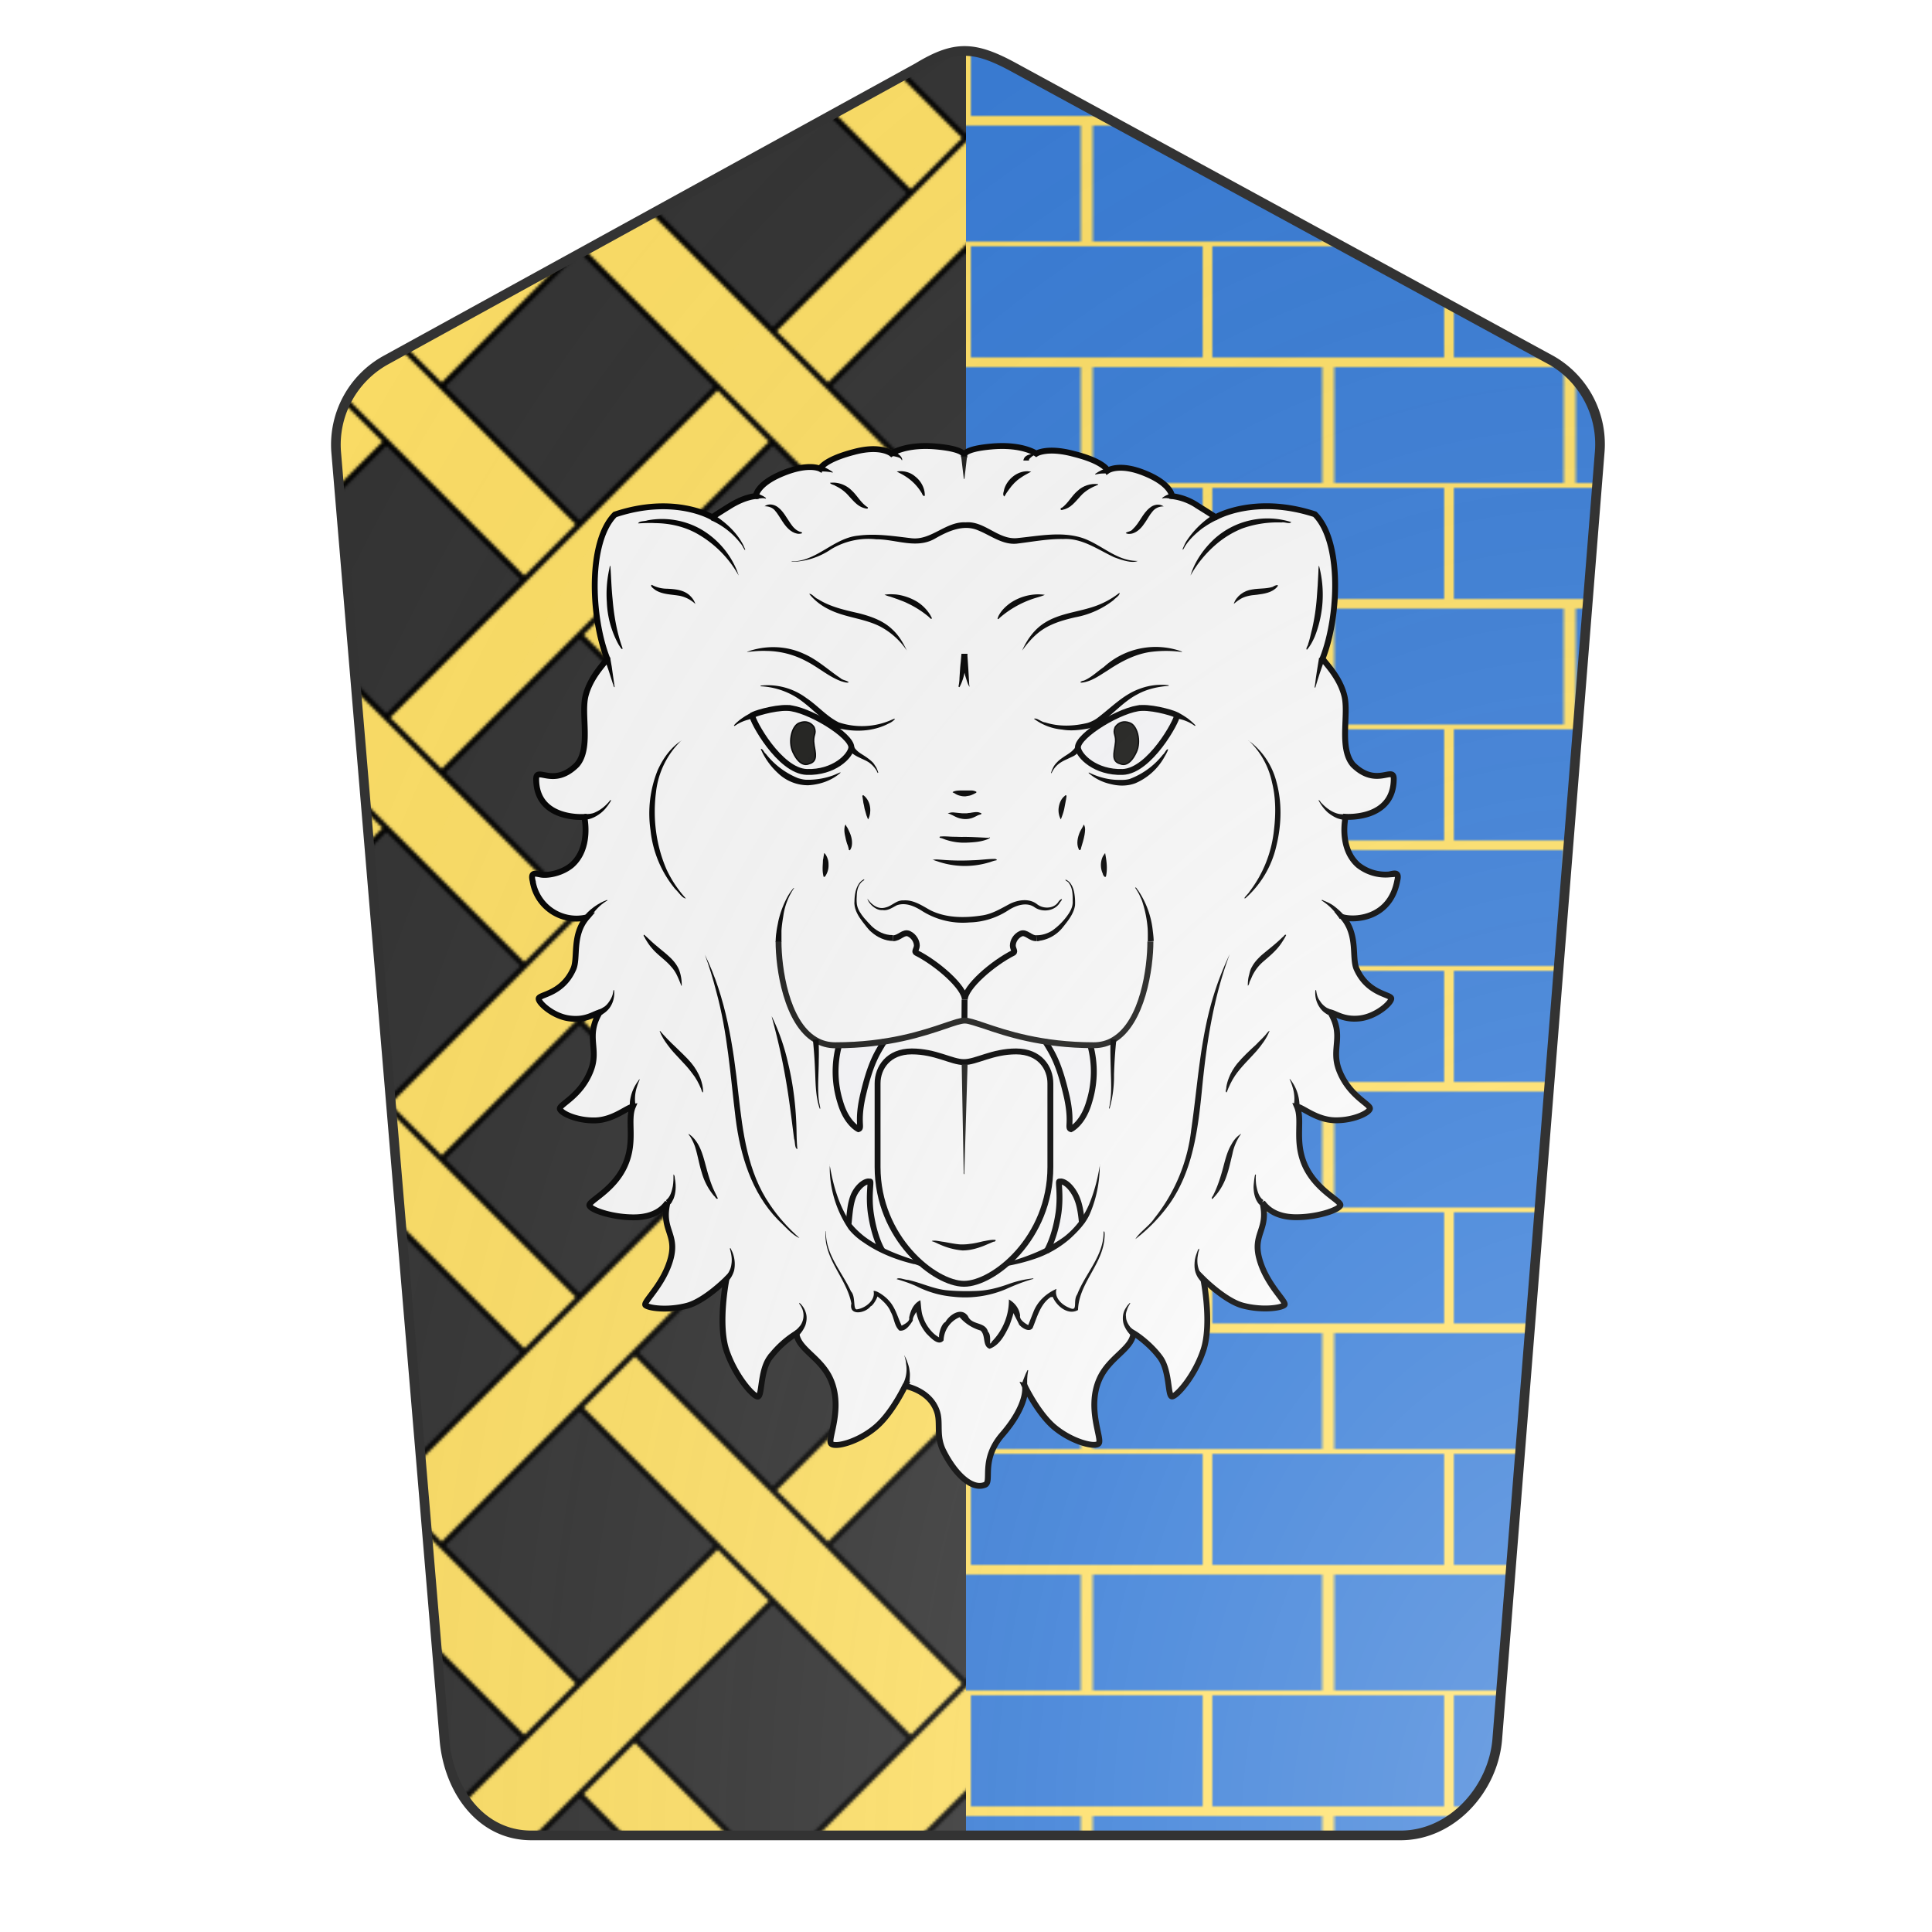 <svg xmlns="http://www.w3.org/2000/svg" id="provinceCOA12" width="200" height="200" viewBox="0 0 200 200">
        <defs><clipPath id="pavise_provinceCOA12"><path d="M95 7L39.9 37.3a10 10 0 00-5.1 9.5L46 180c.4 5.2 3.7 10 9 10h90c5.3 0 9.6-4.8 10-10l10.6-133.2a10 10 0 00-5-9.5L105 7c-4.2-2.3-6.2-2.3-10 0z"></path></clipPath><clipPath id="divisionClip_provinceCOA12"><rect x="100" y="0" width="100" height="200"></rect></clipPath><g id="lionHeadCaboshed_provinceCOA12" stroke-width=".45"><path d="M119.14 65.59s-.18-.14-1.36-.87a4.44 4.44 0 00-1.98-.75s-.05-.92-2.05-1.74c-2-.83-2.88-.22-2.88-.22s-.28-.7-2.61-1.28c-2.04-.55-2.87-.02-2.87-.02s-1.07-.77-3.49-.54c-2.41.22-2.04.78-2.04.78s.33-.55-2.08-.78c-2.42-.23-3.5.54-3.5.54s-.82-.68-2.86-.13c-2.33.6-2.61 1.29-2.61 1.29s-.87-.47-2.88.36c-2 .82-2.05 1.74-2.05 1.74s-.8.02-1.98.75-1.36.87-1.36.87-2.88-1.74-7.46-.21c-2.07 2.07-1.85 7.84-.6 11.03.06.15-1.24 1.25-1.65 2.86-.37 1.46.43 4.03-.67 5.3-1.8 1.8-3.12.07-3.12 1.09 0 3.2 3.69 2.91 3.69 2.91s.55 2.37-.97 3.7c-.8.66-1.91.81-2.36.72-.4-.07-.81-.24-.63.49a3.4 3.4 0 004.16 2.79c-1.18 1.37-.65 3.14-1.05 3.98-.87 1.94-2.65 1.92-2.65 2.26 0 .34 1.15 1.39 2.43 1.52 1.2.14 1.8-.36 2.25-.47-1.1 1.85-.03 2.77-.68 4.44-.78 2.03-2.48 2.63-2.37 2.97.12.34 1.33.91 2.73.87 1.4-.05 2.41-1 2.86-1.05-.45 1.07.22 2.63-.6 4.48-.85 1.93-2.78 2.74-2.73 3.08.06.34 1.64.88 3.17.92 1.33.05 2.26-.34 2.82-1.13-.5 2.08.74 2.38.25 4.27-.54 2.04-2.16 3.37-1.94 3.6.23.22 1.68.44 3.2.04 1.35-.36 3.01-2.03 3.01-2.03s-.68 3.42 0 5.46c.68 2.01 2.07 3.54 2.4 3.54.35 0 .17-1.91.9-2.95a7.5 7.5 0 012.07-1.9c.11 1.23 1.89 1.85 2.63 3.57.95 2.22-.26 4.54.02 4.88.28.34 2.08-.11 3.43-1.26 1.26-1.06 2.25-3.16 2.25-3.16-.04.01 1.92.3 2.46 2.01.27.86-.1 1.84.48 2.99.92 1.83 2.2 2.95 3.14 2.6.67-.16-.36-1.85 1.36-3.85 2.03-2.34 1.78-3.75 1.73-3.76 0 0 1 2.1 2.25 3.16 1.35 1.14 3.15 1.6 3.43 1.26.29-.34-.92-2.67.03-4.88.74-1.73 2.52-2.34 2.63-3.58.4.23 1.4.98 2.07 1.91.73 1.05.55 2.95.89 2.95.34 0 1.73-1.53 2.4-3.54.68-2.04 0-5.46 0-5.46s1.67 1.67 3.02 2.03c1.52.4 2.97.18 3.2-.05.22-.22-1.41-1.55-1.94-3.59-.5-1.89.75-2.2.25-4.27.56.78 1.48 1.18 2.82 1.13 1.53-.04 3.1-.58 3.16-.92.06-.34-1.88-1.15-2.73-3.08-.81-1.85-.15-3.41-.6-4.48.45.06 1.47 1 2.87 1.05 1.4.04 2.61-.53 2.72-.87.12-.34-1.58-.94-2.36-2.97-.65-1.69.43-2.59-.68-4.44.45.1 1.04.6 2.25.47 1.27-.14 2.43-1.18 2.43-1.52 0-.34-1.78-.33-2.65-2.26-.4-.84.13-2.61-1.06-3.98.97.27 3.63.09 4.17-2.8.18-.72-.23-.56-.63-.48a3.38 3.38 0 01-2.37-.72c-1.51-1.34-.96-3.7-.96-3.7s3.69.27 3.69-2.91c0-1.03-1.32.7-3.12-1.08-1.1-1.28-.3-3.85-.67-5.31-.41-1.61-1.71-2.71-1.66-2.86 1.26-3.2 1.48-8.97-.6-11.04-4.63-1.51-7.61.23-7.61.23z"></path><path fill="#f8f8fa" d="M109.53 106.06a7.8 7.8 0 01-.08 4.35c-.48 1.68-1.4 2.1-1.4 2.1s0 0 0 0 0 0 0 0c-.3-.09.1-.46-.3-2.38-.64-2.85-1.19-3.52-1.72-4.42m.13 16.2s.66-1.04.94-3.03c.17-1.33-.04-2.33.05-2.35 0 0 0 0 0 0l.15-.01c.38.05.81.5 1.1 1.06.28.56.4 1.18.49 2.13"></path><path fill="#f8f8fa" d="M90.27 106.06a7.8 7.8 0 00.08 4.35c.48 1.68 1.4 2.1 1.4 2.1v0c.31-.09-.1-.46.3-2.38.64-2.85 1.2-3.52 1.72-4.42m-.2 16.09s-.6-.93-.88-2.92c-.17-1.33.05-2.33-.04-2.35h-.02l-.14-.01c-.37.05-.84.48-1.1 1.06-.24.56-.3 1.22-.39 2.18"></path><path fill="#f8f8fa" d="M113.48 80.21c-1.54.05-4.93 2.1-4.9 3.04.07.65 1.35 1.94 3.43 1.87 2.08-.07 4.18-3.93 4.17-4.33-.01-.1-1.63-.61-2.7-.58z"></path><path fill="#f8f8fa" d="M86.31 80.21c1.54.05 4.93 2.1 4.9 3.04-.07.65-1.34 1.94-3.42 1.87-2.09-.07-4.19-3.93-4.18-4.33.01-.1 1.63-.61 2.7-.58z"></path><path fill="#1d1d1b" stroke-width=".113" d="M112.52 81.35c-.43-.16-.83-.03-1.08.34-.22.58.15.53 0 1.4-.07.52-.31 1.24.4 1.4 0 0 .63.37 1.21-.88.4-.84.07-2.1-.53-2.26z"></path><path fill="#1d1d1b" stroke-width=".113" d="M87.27 81.35c.44-.16.83-.03 1.08.34.22.58-.15.53 0 1.4.08.52.31 1.24-.4 1.4 0 0-.63.37-1.21-.88-.4-.84-.07-2.1.53-2.26z"></path><path fill="none" d="M99.89 102.58l-.01 1.6"></path><path d="M93.22 109v6.41c0 5.46 4.37 8.96 6.63 8.96s6.62-3.48 6.62-8.96V109c0-1.19-.81-2.45-2.63-2.45-1.82 0-3.05.82-4 .82-.95 0-2.17-.82-4-.82-1.8 0-2.62 1.26-2.62 2.45z"></path><path fill="none" d="M94.4 97.87c.48.02.81-.54 1.23-.34.38.18.6.58.6.9 0 .26-.22.46-.06.55 1.6.8 3.74 2.65 3.74 3.6 0-.95 2.14-2.8 3.74-3.6.14-.1-.06-.3-.06-.54 0-.34.22-.73.6-.91.41-.2.74.37 1.22.34"></path><g fill="#000" stroke="none"><path fill="#1d1d1b" d="M109.81 106.3c-4.06 0-6.81-.93-8.47-1.5-.65-.2-1.16-.39-1.43-.39s-.78.17-1.44.4c-1.65.56-4.42 1.5-8.48 1.5-.6 0-1.15-.15-1.65-.46-2.33-1.37-2.94-5.66-2.94-7.73h.45c0 1.98.56 6.08 2.71 7.35.43.26.91.38 1.42.38 4 0 6.72-.92 8.34-1.47.74-.25 1.22-.42 1.57-.42.35 0 .83.17 1.58.42 1.62.55 4.34 1.47 8.32 1.47.52 0 .99-.12 1.42-.38 2.15-1.27 2.7-5.35 2.7-7.35h.46c0 2.07-.62 6.36-2.94 7.73-.47.3-1.03.45-1.62.45z"></path><path d="M110.26 115.21c0 1.33-.26 2.67-.8 3.88-.33.7-.9 1.28-1.46 1.8a7.97 7.97 0 01-2.77 1.58c-.68.23-1.37.4-2.07.53.08-.14.07-.36.28-.35 1.46-.44 2.9-1.01 4.13-1.92a6.3 6.3 0 001.93-2.6c.37-.93.62-1.91.77-2.9z"></path><path d="M89.54 115.21c.24 1.47.65 2.94 1.43 4.22.32.5.7.87 1.16 1.25 1.1.86 2.45 1.39 3.76 1.82.2.13.68.03.66.35.1.32-.37 0-.54.01-1.37-.33-2.7-.85-3.86-1.66a5 5 0 01-1.13-1 8.52 8.52 0 01-1.47-4.67c0-.09.02-.27-.01-.32z"></path><path d="M105.14 124c-.73.2-1.44.49-2.13.8a8.07 8.07 0 01-4 .56 7.67 7.67 0 01-2.8-.8c-.5-.23-1.01-.4-1.53-.55.16-.17.61.06.87.06 1.02.22 1.98.71 3.03.8.78.07 1.56.08 2.35.04.8-.04 1.58-.25 2.33-.52a8.02 8.02 0 011.92-.44l-.04.05z"></path><path d="M113.94 98.12c0-.33.01-.66-.01-.99a8.7 8.7 0 00-.4-2.03c-.06-.2-.16-.38-.24-.57-.1-.19-.2-.36-.32-.53.08-.08.15.14.22.19a6.78 6.78 0 011.13 3.08c.03.24.06.5.07.74.04.1-.07.08-.13.09l-.32.02z"></path><path d="M86.82 94.02a4.99 4.99 0 00-.83 2.15c-.06.37-.12.75-.14 1.13v.85h-.45c.01-.25.02-.49.06-.73.03-.29.1-.58.15-.86.15-.66.39-1.3.72-1.9.13-.23.28-.44.45-.64h.04z"></path><path d="M78.17 101.51a8.7 8.7 0 00-.37-.87 2.74 2.74 0 00-.42-.6c-.44-.52-1.03-.88-1.46-1.4-.2-.22-.36-.48-.52-.74-.01-.1-.2-.23-.08-.3.32.28.63.6.98.88.3.26.62.5.92.78.32.29.61.63.78 1.04a3.25 3.25 0 01.2 1.22l-.03-.01z"></path><path d="M76.54 104.98c.37.43.78.85 1.2 1.24.4.4.82.77 1.18 1.2.3.36.55.77.72 1.21.11.32.2.65.2.99 0 .22-.14-.1-.15-.19-.18-.43-.4-.85-.7-1.22-.55-.76-1.3-1.37-1.85-2.13-.25-.33-.48-.69-.63-1.08l.03-.02z"></path><path d="M78.73 112.87c.33.22.58.53.77.88.3.56.44 1.19.61 1.8.13.49.28.97.47 1.44.12.28.26.55.39.83-.11.12-.2-.14-.29-.19a4.76 4.76 0 01-.94-1.78c-.21-.66-.31-1.34-.52-2a3.9 3.9 0 00-.35-.74c-.04-.07-.14-.16-.14-.24z"></path><path d="M85.1 103.85a16.3 16.3 0 011.25 3.57c.44 1.8.64 3.66.66 5.51.01.37.02.74.06 1.11-.22-.05-.16-.56-.25-.78-.2-1.54-.38-3.09-.65-4.62a48.99 48.99 0 00-1.04-4.64l-.03-.15z"></path><path d="M89.26 120.34c-.05 1.76 1.22 3.1 1.92 4.61.4.41.11 1.5.5 1.37.63-.1 1.4-.71 1.23-1.4.24-.06.9.42 1.15.71.53.55.7 1.31 1.02 1.98-.16-.02.67-.26.56-.64.11-.55.33-1.08.86-1.34.06.38.05.93.23 1.34.2.62.75 1.3 1.26 1.53-.17.08.05-1.04.43-1.2.33-.58 1.23-1.17 1.73-.45.3.72 1.33.4 1.54 1.2.33.3 0 1.28.3.74a4.52 4.52 0 001.3-3.22c.47.27.79.7.86 1.23-.1.4.68.76.62.74l.41-1.04c.32-.8.98-1.4 1.76-1.74-.2.65.4 1.22.96 1.44.75.37.26-.49.63-1.02.63-1.62 2.05-2.98 2.02-4.81.15-.15.06.73.01.93-.34 1.81-1.92 3.18-1.97 5.08-.81.46-1.76-.4-2-1.16-.03-.44.47.17-.1.17-.8.55-1.03 1.53-1.38 2.37-.27.36-.81 0-1.03-.25-.17-.41-.7-1.23-.53-1.46.37 0-.09 1.14-.22 1.52-.34.69-.74 1.51-1.52 1.78-.58-.19-.27-1.04-.7-1.4a3.37 3.37 0 01-1.6-1.02 2.01 2.01 0 00-1.23 1.78c-.4.48-1-.22-1.3-.51a3.69 3.69 0 01-.86-2.24c.6.16-.25.77-.2 1.23-.23.36-.54.83-1.02.77-.41-.35-.4-.98-.67-1.43-.21-.56-.8-1.03-1.18-1.31.48-.35-.1.8-.37.88-.39.53-1.68.76-1.47-.22-.36-1.95-2.17-3.45-1.97-5.55z"></path><path d="M92.44 94.84c.32.46.82.85 1.4.67.48-.11.83-.57 1.36-.54.77-.06 1.43.4 2.06.75 1.2.6 2.61.61 3.92.41.8-.1 1.49-.53 2.19-.9.64-.31 1.49-.44 2.09.04.46.36 1.24.35 1.6-.15.16-.27.48-.38.16-.02-.37.7-1.38.83-2 .37-.62-.4-1.42-.1-1.98.26a5.7 5.7 0 01-2.98.93 5.87 5.87 0 01-3.58-.85c-.57-.37-1.3-.72-2-.46-.34.18-.68.43-1.09.36-.53.05-1.08-.54-1.15-.87z"></path><path d="M105.4 97.64c.42.01.86-.13 1.22-.36a5 5 0 001.05-1.01c.28-.36.54-.77.51-1.24 0-.48.01-1-.3-1.4-.03-.1-.34-.2-.23-.25.36.15.54.53.63.9.07.34.1.71.08 1.07-.1.66-.55 1.2-.95 1.7a2.8 2.8 0 01-1.67 1c-.1 0-.32.12-.32-.02l-.03-.39z"></path><path d="M92.2 93.41c-.39.2-.54.65-.57 1.05-.02.27-.03.54 0 .8.06.4.3.74.55 1.05.2.23.4.45.6.65.43.4 1 .68 1.59.67.07 0 .01.12.03.17v.28c-.6 0-1.2-.28-1.65-.68-.27-.22-.46-.52-.68-.79-.31-.4-.6-.87-.63-1.4.01-.49.04-1.01.3-1.44.1-.18.25-.33.44-.42l.02.06z"></path><path d="M97.42 121.07c.28-.04.57.05.85.08.43.07.86.17 1.3.2.23 0 .47 0 .7-.04.35-.03.7-.12 1.04-.2.3-.05.6-.13.9-.11.15 0 .01.17-.1.14l-.75.32c-.52.2-1.08.36-1.65.35a5.31 5.31 0 01-1.66-.43c-.23-.09-.44-.22-.68-.28l.05-.03z"></path><path d="M101.8 90.11c.13.06-.1.15-.15.17-.5.2-1.06.24-1.6.26a4.4 4.4 0 01-1.53-.2c-.18-.05-.34-.14-.52-.17-.07-.05.01-.12.09-.1.34-.03.67.02 1.01.02.24 0 .48.02.72.01.62 0 1.23.04 1.84.07.07-.02.19.04.14-.05z"></path><path d="M100.28 78.6c-.1-.12-.15-.28-.2-.42l-.14-.44a12.7 12.7 0 01-.28-1.66h.46c-.06.58-.16 1.16-.3 1.72a3.87 3.87 0 01-.32.82c-.06-.02-.1-.05-.06-.12.03-.19.06-.38.06-.58.03-.42.05-.84.1-1.26l.05-.6h.45l.08 1.19.05.9c.01.14.01.28.04.41l.01.05z"></path><path d="M92.5 88.76c-.06-.09-.08-.2-.13-.3l-.1-.36c-.04-.11-.06-.23-.08-.34-.02-.12-.06-.24-.07-.35l-.05-.33c0-.05-.04-.11 0-.15.02-.02.05-.05.08-.01.09.07.17.15.24.25.13.18.22.4.25.63.02.1.02.2.02.3-.01.1-.01.21-.04.31a1.2 1.2 0 01-.12.34s-.03.02 0 .01z"></path><path d="M98.98 86.66c.09-.06.2-.08.3-.1.16-.02.31-.02.47-.02h.66a.8.8 0 01.36.09c.04.01.03.04.02.07-.02.04-.1.05-.13.08-.13.06-.26.13-.4.16l-.3.05c-.12 0-.23 0-.34-.03a1.23 1.23 0 01-.46-.18 1.08 1.08 0 00-.18-.09v-.03z"></path><path d="M98.6 88.31c.16-.08.33-.1.5-.08l.6.06h.38c.11-.03.23-.02.34-.05.22-.03.45-.08.65.01.05.02.14.02.1.1-.03.04-.13.04-.19.07-.1.03-.2.1-.3.14a1.59 1.59 0 01-1.05.14c-.24-.04-.45-.15-.66-.26-.1-.04-.2-.1-.3-.12-.02 0-.05-.03-.06 0z"></path><path d="M97.4 91.88c.22-.08.46-.04.68-.03a18.15 18.15 0 002.45.04c.55-.01 1.09-.1 1.64-.1.07-.02.28.06.15.11-.2.02-.4.12-.6.17a6.43 6.43 0 01-3.98-.12c-.1-.02-.29-.12-.34-.07z"></path><path d="M90.78 89.16c.02.06.04.13.09.18.08.13.14.27.2.4.14.31.22.65.18.99a.84.84 0 01-.13.36c-.01.05-.05.03-.08.02-.05-.03-.03-.11-.05-.16-.03-.1-.05-.2-.1-.3a4.6 4.6 0 01-.14-.54c-.06-.24-.1-.5-.06-.74 0-.08.04-.15.08-.22z"></path><path d="M89.15 91.35c.04.05.09.1.12.16.06.1.1.2.13.3.05.14.06.29.06.43a1.44 1.44 0 01-.25.87c-.03.03-.06.08-.1.05-.05 0-.04-.06-.05-.1-.07-.3-.06-.6-.04-.91l.01-.23c0-.09.04-.17.04-.26l.04-.22c0-.02.01-.11.03-.1v.01z"></path><path d="M78.17 82.71a6.49 6.49 0 00-1.94 3.95c-.26 2 0 4.07.8 5.92.38.82.88 1.57 1.49 2.24-.27 0-.57-.5-.8-.7a8.43 8.43 0 01-1.91-4.52 8.89 8.89 0 01.55-4.62c.41-.9 1-1.74 1.84-2.28h-.02z"></path><path d="M95.47 75.82a5.66 5.66 0 00-2.03-1.84c-1.25-.65-2.73-.69-4-1.35a4.4 4.4 0 01-1.46-1.16c.2-.04.43.31.66.39.95.61 2.09.85 3.18 1.1.92.24 1.86.57 2.55 1.25.49.45.83 1.04 1.11 1.64l-.01-.03z"></path><path d="M93.75 71.53c.3-.05.59-.04.88-.02a4.1 4.1 0 011.61.55 3.15 3.15 0 011.04 1.06c.02.08.16.21.06.27-.08-.03-.16-.14-.24-.2a7.44 7.44 0 00-1.6-1.01c-.23-.12-.48-.2-.73-.3l-.57-.2a2.2 2.2 0 01-.45-.15z"></path><path d="M79.96 99.1c1.64 3.33 2.2 7.06 2.59 10.72.33 2.92.7 5.98 2.4 8.46.64.96 1.42 1.82 2.28 2.58-.55-.21-1.15-.94-1.65-1.4-2.03-2.08-2.9-4.98-3.25-7.8-.4-3.26-.61-6.56-1.49-9.74-.24-.95-.55-1.95-.88-2.83z"></path><path d="M121.61 101.51c0-.28.02-.56.1-.83.05-.21.1-.43.22-.62.17-.33.43-.6.7-.86.55-.47 1.13-.9 1.64-1.41.1-.04.18-.27.28-.16-.1.22-.24.43-.38.64-.38.56-.91.99-1.42 1.43a3.4 3.4 0 00-.72.91c-.1.17-.16.37-.26.55-.05.1-.06.3-.16.35z"></path><path d="M123.27 104.99c-.22.57-.6 1.07-1 1.54-.55.62-1.17 1.19-1.64 1.88-.27.4-.47.83-.64 1.28-.16-.02 0-.29-.03-.4.04-.25.11-.49.2-.72.15-.39.37-.75.63-1.08.44-.53.95-1 1.45-1.46.3-.32.64-.61.9-.96.04 0 .1-.15.13-.08z"></path><path d="M121.09 112.88a3.92 3.92 0 00-.66 1.53c-.14.57-.26 1.16-.46 1.72a4.47 4.47 0 01-1.08 1.74c-.13-.08.07-.24.09-.34.3-.6.5-1.22.68-1.86.19-.68.33-1.38.69-1.98.16-.3.37-.57.65-.76.02 0 .06-.08.09-.05z"></path><path d="M115.54 78.52c-.82.06-1.65.24-2.38.64-1.14.58-1.95 1.63-3.03 2.31-.23.13-.49.27-.76.32-.65.12-1.33.2-2 .08a4.2 4.2 0 01-2.16-.83c.23-.09.57.26.86.28 1.05.34 2.18.3 3.25.04.24-.07.58-.23.8-.41 1.03-.78 1.95-1.76 3.18-2.2a4.71 4.71 0 012.24-.28v.05z"></path><path d="M107.27 88.76a1.5 1.5 0 01-.16-.92c.05-.32.18-.66.45-.87.04-.04.1-.11.14-.03.02.08-.02.16-.02.24l-.13.68c-.05.28-.14.54-.24.8l-.04.1z"></path><path d="M109.04 89.16c.14.23.09.52.05.78-.06.35-.17.68-.27 1.02.01.12-.13.24-.18.07-.19-.41-.08-.9.09-1.3.09-.2.22-.37.3-.57z"></path><path d="M110.67 91.35c.11.58.19 1.17.07 1.75-.06.2-.24-.07-.25-.18a1.57 1.57 0 01-.03-1.25c.05-.12.13-.22.2-.32z"></path><path d="M116.55 75.92a9.12 9.12 0 00-2.26-.02c-1.26.14-2.4.75-3.43 1.44-.62.38-1.24.85-1.98.93-.26 0 .03-.15.15-.15.58-.24 1.02-.69 1.53-1.04a5.9 5.9 0 016-1.19v.02z"></path><path d="M121.64 82.69a5.67 5.67 0 012.17 3.21c.44 1.61.38 3.32-.02 4.93a7.61 7.61 0 01-2.36 3.97c-.27.1.24-.36.3-.49a9.36 9.36 0 001.89-4.78c.14-1.19.14-2.42-.15-3.59a6.18 6.18 0 00-1.8-3.24h-.02z"></path><path d="M104.31 75.8c.38-.85.95-1.65 1.76-2.14 1.08-.67 2.37-.79 3.55-1.16a6.53 6.53 0 002.15-1.12c.05.2-.32.4-.45.56a6.72 6.72 0 01-2.94 1.32c-1 .23-2.04.53-2.85 1.2-.47.38-.86.85-1.21 1.33v.01z"></path><path d="M117.22 70.04c.33-1.07 1-2.02 1.81-2.78a6.08 6.08 0 015.91-1.3c-.12.18-.52-.03-.74.03a8.09 8.09 0 00-3.02.46 7.2 7.2 0 00-1.98 1.2 8.9 8.9 0 00-1.98 2.4z"></path><path d="M127.07 69.31a8.71 8.71 0 01-.33 5.44c-.16.36-.34.71-.6 1-.12-.09.1-.32.1-.46.13-.37.2-.76.3-1.13.18-.8.3-1.59.36-2.4l.07-.97c.02-.42.05-.84.06-1.27.02-.06-.01-.16.04-.2z"></path><path d="M106.04 71.54c-.22.1-.45.16-.68.23a7.6 7.6 0 00-2.74 1.5c-.06.04-.16.2-.2.1.06-.24.2-.44.34-.62.19-.23.42-.43.66-.6a3.88 3.88 0 012.17-.65c.15.01.3.01.45.04z"></path><path d="M109.42 85.16c.7.35 1.48.56 2.26.57h.31c.15 0 .4-.02.58-.08a5.85 5.85 0 002.53-1.86c.15-.1.24-.43.4-.41-.05.2-.19.42-.3.62a4.65 4.65 0 01-2.2 1.98c-.6.23-1.25.23-1.86.08a3.81 3.81 0 01-1.74-.86l.02-.04z"></path><path d="M120.22 99.1c-1.27 3.37-1.8 6.96-2.14 10.53-.3 2.97-.7 6.08-2.46 8.59a12.9 12.9 0 01-2.63 2.72c.3-.52 1.07-1.01 1.46-1.6a13.25 13.25 0 002.82-6.78c.5-3.45.68-6.97 1.72-10.31.33-1.08.75-2.13 1.23-3.15z"></path><path d="M120.53 72.23c.2-.6.79-1.02 1.4-1.1.53-.1 1.07-.04 1.58-.2.1-.08.56-.27.35 0-.38.44-1 .53-1.55.6-.5.04-1 .12-1.41.42-.13.08-.24.19-.37.28z"></path><path d="M84.25 78.5a4.95 4.95 0 013.52.96c.86.57 1.54 1.4 2.48 1.86a5.63 5.63 0 004.1-.22c.47-.21-.04.22-.23.28-1.11.6-2.44.7-3.67.44-.35-.02-.67-.25-.97-.43-.9-.64-1.65-1.49-2.6-2.06a5.75 5.75 0 00-2.63-.78v-.05z"></path><path d="M83.23 75.9c1.4-.51 3-.47 4.36.17 1.03.45 1.86 1.24 2.79 1.86.16.16.52.18.63.32-.16.06-.4-.04-.57-.08-.98-.36-1.77-1.08-2.7-1.55a6.6 6.6 0 00-3.02-.78c-.5-.02-1 .02-1.5.08v-.02z"></path><path d="M90.38 85.18c-.67.6-1.58.91-2.48.96a3.32 3.32 0 01-2.3-.91 5.5 5.5 0 01-1.34-1.87c.16-.05.25.29.39.37a5.99 5.99 0 002.48 1.87c.22.06.44.12.67.12h.22c.57-.02 1.14-.11 1.68-.3.23-.07.47-.2.67-.27l.01.03z"></path><path d="M94.7 62.08c.5-.08 1.02.05 1.4.38.43.33.73.86.74 1.4 0 .25-.2 0-.22-.1a3.88 3.88 0 00-1.3-1.33c-.2-.13-.42-.23-.63-.35z"></path><path d="M89.57 62.95c.6-.08 1.23.15 1.66.58.44.4.72.98 1.24 1.3.07.17-.24.07-.33.04-.46-.14-.78-.54-1.1-.88a3 3 0 00-1.04-.8c-.12-.1-.35-.1-.43-.24z"></path><path d="M84.55 64.75c.3-.24.74-.15 1.03.07.42.32.66.81.96 1.24.2.3.47.6.84.67.2.12-.22.15-.32.12-.51-.1-.86-.52-1.13-.93-.2-.29-.36-.6-.6-.87-.2-.22-.5-.31-.78-.3z"></path><path d="M105 62.09c-.26.15-.54.28-.79.46-.36.23-.66.55-.9.89-.14.18-.26.37-.37.56-.18-.13-.02-.42 0-.6.25-.75.98-1.34 1.77-1.34l.3.03z"></path><path d="M110.12 63.1c-.5.2-.98.46-1.33.86-.39.42-.76.94-1.36 1.05-.19.1-.26-.12-.06-.16.47-.35.73-.9 1.18-1.28.42-.4 1.01-.59 1.58-.52.01.02-.02.03-.01.05z"></path><path d="M86.63 68.98c1.93 0 3.22-1.8 5.1-1.98 1.37-.18 2.74.04 4.1.2 1.51.17 2.63-1.3 4.14-1.22 1.48-.13 2.53 1.4 4.03 1.2 1.6-.16 3.28-.51 4.87-.02 1.49.48 2.66 1.8 4.3 1.78-.45.21-1.28-.09-1.8-.28-1.25-.58-2.47-1.49-3.92-1.4-1.16-.02-2.3.2-3.45.34-1.13.17-2.07-.6-3.06-1-1.14-.5-2.35.07-3.34.64-1.42.8-2.99.03-4.48.04a5.56 5.56 0 00-3.46.76 5.55 5.55 0 01-3.02.97z"></path><path d="M82.57 70.06a8.36 8.36 0 00-3.19-3.21c-.98-.55-2.1-.8-3.22-.81-.43-.03-.87 0-1.3.02.07-.19.5-.15.71-.23 1.4-.27 2.9-.02 4.14.7a6.53 6.53 0 012.75 3.21c.02.08.12.31.1.32z"></path><path d="M72.73 69.31c.06.86.08 1.71.17 2.56.07.87.2 1.74.41 2.6.1.39.21.77.35 1.15 0 .25-.23-.17-.29-.25a7.3 7.3 0 01-.91-3.27c-.06-.83 0-1.65.17-2.46.03-.08.04-.34.1-.33z"></path><path d="M79.25 72.24a2.52 2.52 0 00-1.17-.62c-.63-.12-1.33-.09-1.9-.45-.1-.08-.44-.3-.28-.4.36.2.78.3 1.19.3.62.03 1.32.09 1.78.57.17.17.3.37.38.6z"></path><path d="M115.15 64.76c-.33-.01-.65.13-.85.39-.22.25-.37.56-.56.83-.24.37-.56.74-1 .86-.16.03-.35.06-.49-.04.12-.13.4-.1.53-.29.53-.48.75-1.21 1.32-1.65.28-.24.71-.33 1.03-.12l.02.02z"></path><path d="M111.53 105.65c-.1.89-.15 1.78-.18 2.68a9.12 9.12 0 01-.34 2.6c-.1.04.02-.22.01-.3.17-.88.1-1.79.08-2.68-.02-.75-.04-1.5-.02-2.26-.03-.1.07-.07.13-.06l.32.02z"></path><path d="M88.7 105.63c.01.52.03 1.05.01 1.57 0 .9-.08 1.78-.03 2.67.01.26.04.52.1.77 0 .07.1.38 0 .29-.33-.98-.31-2.01-.36-3.03a35.7 35.7 0 00-.16-2.24l.45-.03z"></path><path d="M95.29 129.88c.06.14.13.26.18.4.06.17.12.33.16.5.03.13.04.26.06.4.02.19 0 .39-.01.59-.03.18-.07.37-.15.55-.02.04-.06-.02-.09-.03l-.3-.2c.05-.05.07-.14.11-.21a2.46 2.46 0 00.15-1.4c0-.17-.06-.35-.1-.52 0-.02-.04-.07-.02-.08z"></path><path d="M104.26 132.2c.02-.13.07-.26.1-.38l.21-.53.14-.29c.05-.05.07.03.05.06-.04.21-.06.42-.07.63v.47c.03.04.02.1-.05.08l-.39-.04z"></path><path d="M86.85 128c.18-.12.33-.29.46-.45a1.35 1.35 0 00.05-1.43c-.03-.1-.19-.21-.13-.29a1.63 1.63 0 01.52.88c.06.28.02.58-.07.85-.13.3-.3.58-.55.8l-.28-.37z"></path><path d="M81.49 123.85c.2-.12.3-.34.4-.54.09-.19.12-.39.14-.59.03-.35-.04-.71-.14-1.05.08-.1.1.12.15.17a2.4 2.4 0 01.18 1.5c-.08.3-.24.6-.46.83-.1-.1-.19-.21-.27-.32z"></path><path d="M76.99 117.96c.34-.25.45-.68.53-1.08.05-.3.05-.6.05-.9.13.1.08.32.13.46.07.47.05.97-.13 1.42-.09.14-.17.44-.35.43-.09-.1-.15-.23-.23-.33z"></path><path d="M74.98 108.7c-.07.18-.15.35-.2.53a2.95 2.95 0 00-.11 1.52c-.05.03-.11.03-.17.05l-.27.06c-.02-.16-.01-.32 0-.48a3.25 3.25 0 01.66-1.6c.02-.04.04-.1.1-.08z"></path><path d="M71.81 103.36c.13-.05.25-.1.36-.18.21-.1.37-.3.5-.5s.24-.42.27-.66c.01-.05.02-.27.08-.14.04.42-.05.86-.28 1.23-.12.2-.3.37-.49.51-.07.02-.17.17-.22.1l-.22-.36z"></path><path d="M72.71 76.33c.09.46.16.93.22 1.39l.13.9c-.1.01-.08-.2-.14-.27-.2-.64-.4-1.28-.64-1.9l.43-.12z"></path><path d="M70.74 88.35c.28 0 .56 0 .82-.13.46-.2.85-.54 1.16-.93.1-.09.04.09 0 .13-.23.37-.5.71-.86.95-.24.17-.5.3-.78.37-.09 0-.27.1-.3 0l-.04-.4z"></path><path d="M70.76 96.14c.07-.1.17-.19.25-.28.29-.28.61-.51.96-.7.15-.08.3-.15.45-.2.07-.07.12.04.02.05-.5.3-.91.75-1.23 1.23-.04.07-.1.2-.18.09l-.27-.19z"></path><path d="M112.67 128.35a2.24 2.24 0 01-.57-.86c-.11-.35-.1-.76.06-1.1.07-.14.16-.27.25-.4.06-.02.16-.23.18-.12-.1.17-.2.33-.25.52-.06.16-.1.32-.07.5 0 .26.11.5.27.72.08.12.2.21.3.31.21.1-.07.25-.12.37l-.05.06z"></path><path d="M118.03 124.2c-.2-.2-.34-.43-.43-.7-.08-.24-.09-.52-.07-.78.01-.27.1-.54.2-.8.03-.08.07-.22.14-.25.03.12-.06.26-.07.38-.08.39-.09.8.04 1.18.05.17.16.33.27.48.02.1.25.15.13.24l-.21.25z"></path><path d="M122.55 118.33c-.14-.1-.22-.26-.3-.4a2.25 2.25 0 01-.19-.8c-.02-.19 0-.37.02-.55.02-.2.04-.39.09-.58.1-.06.04.15.05.21 0 .21.01.42.04.62.07.37.16.76.43 1.03.07.05.16.1.06.18l-.2.29z"></path><path d="M124.85 108.68a3.27 3.27 0 01.72 1.93c0 .08.04.28-.1.2-.1-.03-.28-.03-.34-.1.1-.48.05-1-.1-1.46a3.7 3.7 0 00-.2-.53c-.03-.05-.02-.05.02-.04z"></path><path d="M127.76 103.75c-.16-.1-.32-.2-.45-.34a1.95 1.95 0 01-.53-1.4c0-.06.01-.24.07-.14.03.2.07.42.16.6.05.11.13.2.19.3.12.17.28.32.46.43.11.05.2.11.32.15 0 .12-.15.25-.21.38l-.01.02z"></path><path d="M127.5 76.47c-.26.72-.5 1.45-.72 2.2-.1-.05 0-.2-.01-.3.08-.66.19-1.32.3-1.98 0-.07.09 0 .13 0l.3.08z"></path><path d="M129.03 88.8a2.36 2.36 0 01-.56-.13c-.25-.1-.48-.25-.7-.42-.3-.26-.55-.6-.74-.96.1-.03.16.18.25.23.25.27.54.5.86.66.2.1.42.17.65.18.08.02.25-.04.28.03l-.04.4z"></path><path d="M128.66 96.4a4.3 4.3 0 00-1.4-1.43c.05-.09.17.04.25.05.26.11.51.23.73.4.27.21.53.44.75.7-.03.1-.2.15-.28.23l-.05.04z"></path><path d="M84.64 64.16l-.15-.03c-.16-.01-.33.02-.48.04-.04 0-.1.03-.13.02l.02-.45.24.08c.11.06.23.1.33.16l.19.13c.02.02-.02.04-.02.05z"></path><path d="M89.77 62.17c-.06-.01-.11-.04-.17-.04a3.52 3.52 0 00-.7-.05c-.03-.01-.1.03-.11 0l.05-.44c.08.01.15.06.23.08.18.08.36.18.53.28l.18.12-.01.05z"></path><path d="M94.36 60.47c.08.04.17.08.25.14.15.1.31.2.42.36a.4.4 0 01.08.22c0 .05-.07.01-.06-.03a.4.4 0 00-.17-.14c-.07-.02-.13-.05-.2-.06a2.4 2.4 0 00-.36-.07c-.04 0-.07 0-.05-.05l.09-.37z"></path><path d="M80.65 65.39c.94.6 1.8 1.38 2.3 2.39.02.1.16.28.1.33-.12-.14-.18-.33-.3-.47a5.88 5.88 0 00-2.3-1.82c0-.14.14-.27.2-.41z"></path><path d="M115.03 64.12c.06-.06.13-.1.2-.14.14-.09.3-.15.45-.2.04-.02.08-.04.12-.04l.02.44-.45-.06c-.1 0-.2 0-.3.02-.01.02-.02-.02-.04-.02z"></path><path d="M109.9 62.27c.15-.11.3-.2.47-.28l.44-.2c.05 0 .03.08.04.12l.04.33c-.08 0-.17-.02-.26-.01-.18 0-.36.01-.54.05-.06 0-.12.04-.18.03v-.04z"></path><path d="M105.4 60.72c-.15.08-.3.17-.42.28-.06.05-.12.1-.15.17-.02.02.02.07 0 .07h-.43c.01-.08.04-.14.07-.2a.4.4 0 01.15-.15c.1-.08.24-.1.37-.15.13-.04.27-.04.41-.07v.05z"></path><path d="M119.25 65.78c-.4.18-.78.42-1.14.67-.5.39-.98.83-1.32 1.37-.04.07-.2.4-.17.18.1-.22.19-.45.33-.65a6.89 6.89 0 012.08-2l.22.43z"></path><path fill="#1d1d1b" d="M99.63 60.93h.45l-.2 1.72c-.02 0-.05.01-.05-.02l-.2-1.7z"></path><path d="M106.52 85.19c.04-.11.07-.23.13-.33.08-.2.21-.36.35-.5.15-.16.33-.28.5-.4.27-.18.57-.34.78-.6.07-.03.07-.2.14-.14l.36.19c-.07.1-.13.2-.22.26-.11.1-.23.2-.37.26l-.51.24c-.22.1-.44.22-.63.38a1.85 1.85 0 00-.47.62c-.02.07-.02.05-.06.02z"></path><path d="M117.55 81.59a3.13 3.13 0 00-1.28-.55c-.04-.02-.12-.02-.14-.05l.15-.42.35.2.35.23a5.01 5.01 0 01.62.55l-.05.04z"></path><path d="M93.23 85.2c-.06-.11-.1-.23-.19-.33-.05-.08-.12-.15-.18-.22-.1-.1-.22-.21-.35-.29-.22-.14-.47-.23-.7-.35a2.8 2.8 0 01-.47-.27 1.2 1.2 0 01-.28-.3c-.07-.05-.03-.07.03-.1l.32-.17c.04.1.1.18.17.25.18.2.41.32.62.46.22.14.43.3.61.47.13.12.2.27.3.41.06.11.1.22.14.34.03.06.03.06-.02.1z"></path><path d="M82.2 81.56c.09-.12.2-.22.32-.32.18-.16.38-.29.58-.42l.35-.2c.04-.02.08-.06.08 0l.15.4c-.12.02-.25.05-.37.09a3.2 3.2 0 00-1.06.49l-.04-.04z"></path><path fill="#1d1d1b" d="M99.67 107.54l.45.01-.25 8.42c-.1-.01-.03-.2-.05-.27l-.15-8.16z"></path></g></g><pattern id="fretty-sable-or" width="0.2" height="0.2" viewBox="0 0 140 140" stroke="#000" stroke-width="2"><rect width="140" height="140" fill="#333333" stroke="none"></rect><path d="m-15 5 150 150 20-20-150-150z" fill="#ffe066"></path><path d="m10 150 140-140-20-20-140 140z" fill="#ffe066" stroke="none"></path><path d="m0 120 20 20 120-120-20-20z" fill="none"></path></pattern><pattern id="masoned-azure-or" width="0.125" height="0.125" viewBox="0 0 100 100" fill="none"><rect width="100" height="100" fill="#377cd7"></rect><rect width="100" height="50" stroke="#ffe066" stroke-width="4"></rect><line x1="50" y1="50" x2="50" y2="100" stroke="#ffe066" stroke-width="5"></line></pattern><radialGradient id="backlight_provinceCOA12" cx="100%" cy="100%" r="150%"><stop stop-color="#fff" stop-opacity=".3" offset="0"></stop><stop stop-color="#fff" stop-opacity=".15" offset=".25"></stop><stop stop-color="#000" stop-opacity="0" offset="1"></stop></radialGradient></defs>
        <g clip-path="url(#pavise_provinceCOA12)"><rect x="0" y="0" width="200" height="200" fill="url(#fretty-sable-or)"></rect><g clip-path="url(#divisionClip_provinceCOA12)"><rect x="0" y="0" width="200" height="200" fill="url(#masoned-azure-or)"></rect></g><g fill="#fafafa" stroke="#000"><use href="#lionHeadCaboshed_provinceCOA12" transform="translate(-35 -35) scale(1.35)"></use></g></g>
        <path d="M95 7L39.9 37.3a10 10 0 00-5.1 9.5L46 180c.4 5.2 3.7 10 9 10h90c5.3 0 9.6-4.8 10-10l10.6-133.2a10 10 0 00-5-9.5L105 7c-4.2-2.3-6.2-2.3-10 0z" fill="url(#backlight_provinceCOA12)" stroke="#333"></path></svg>